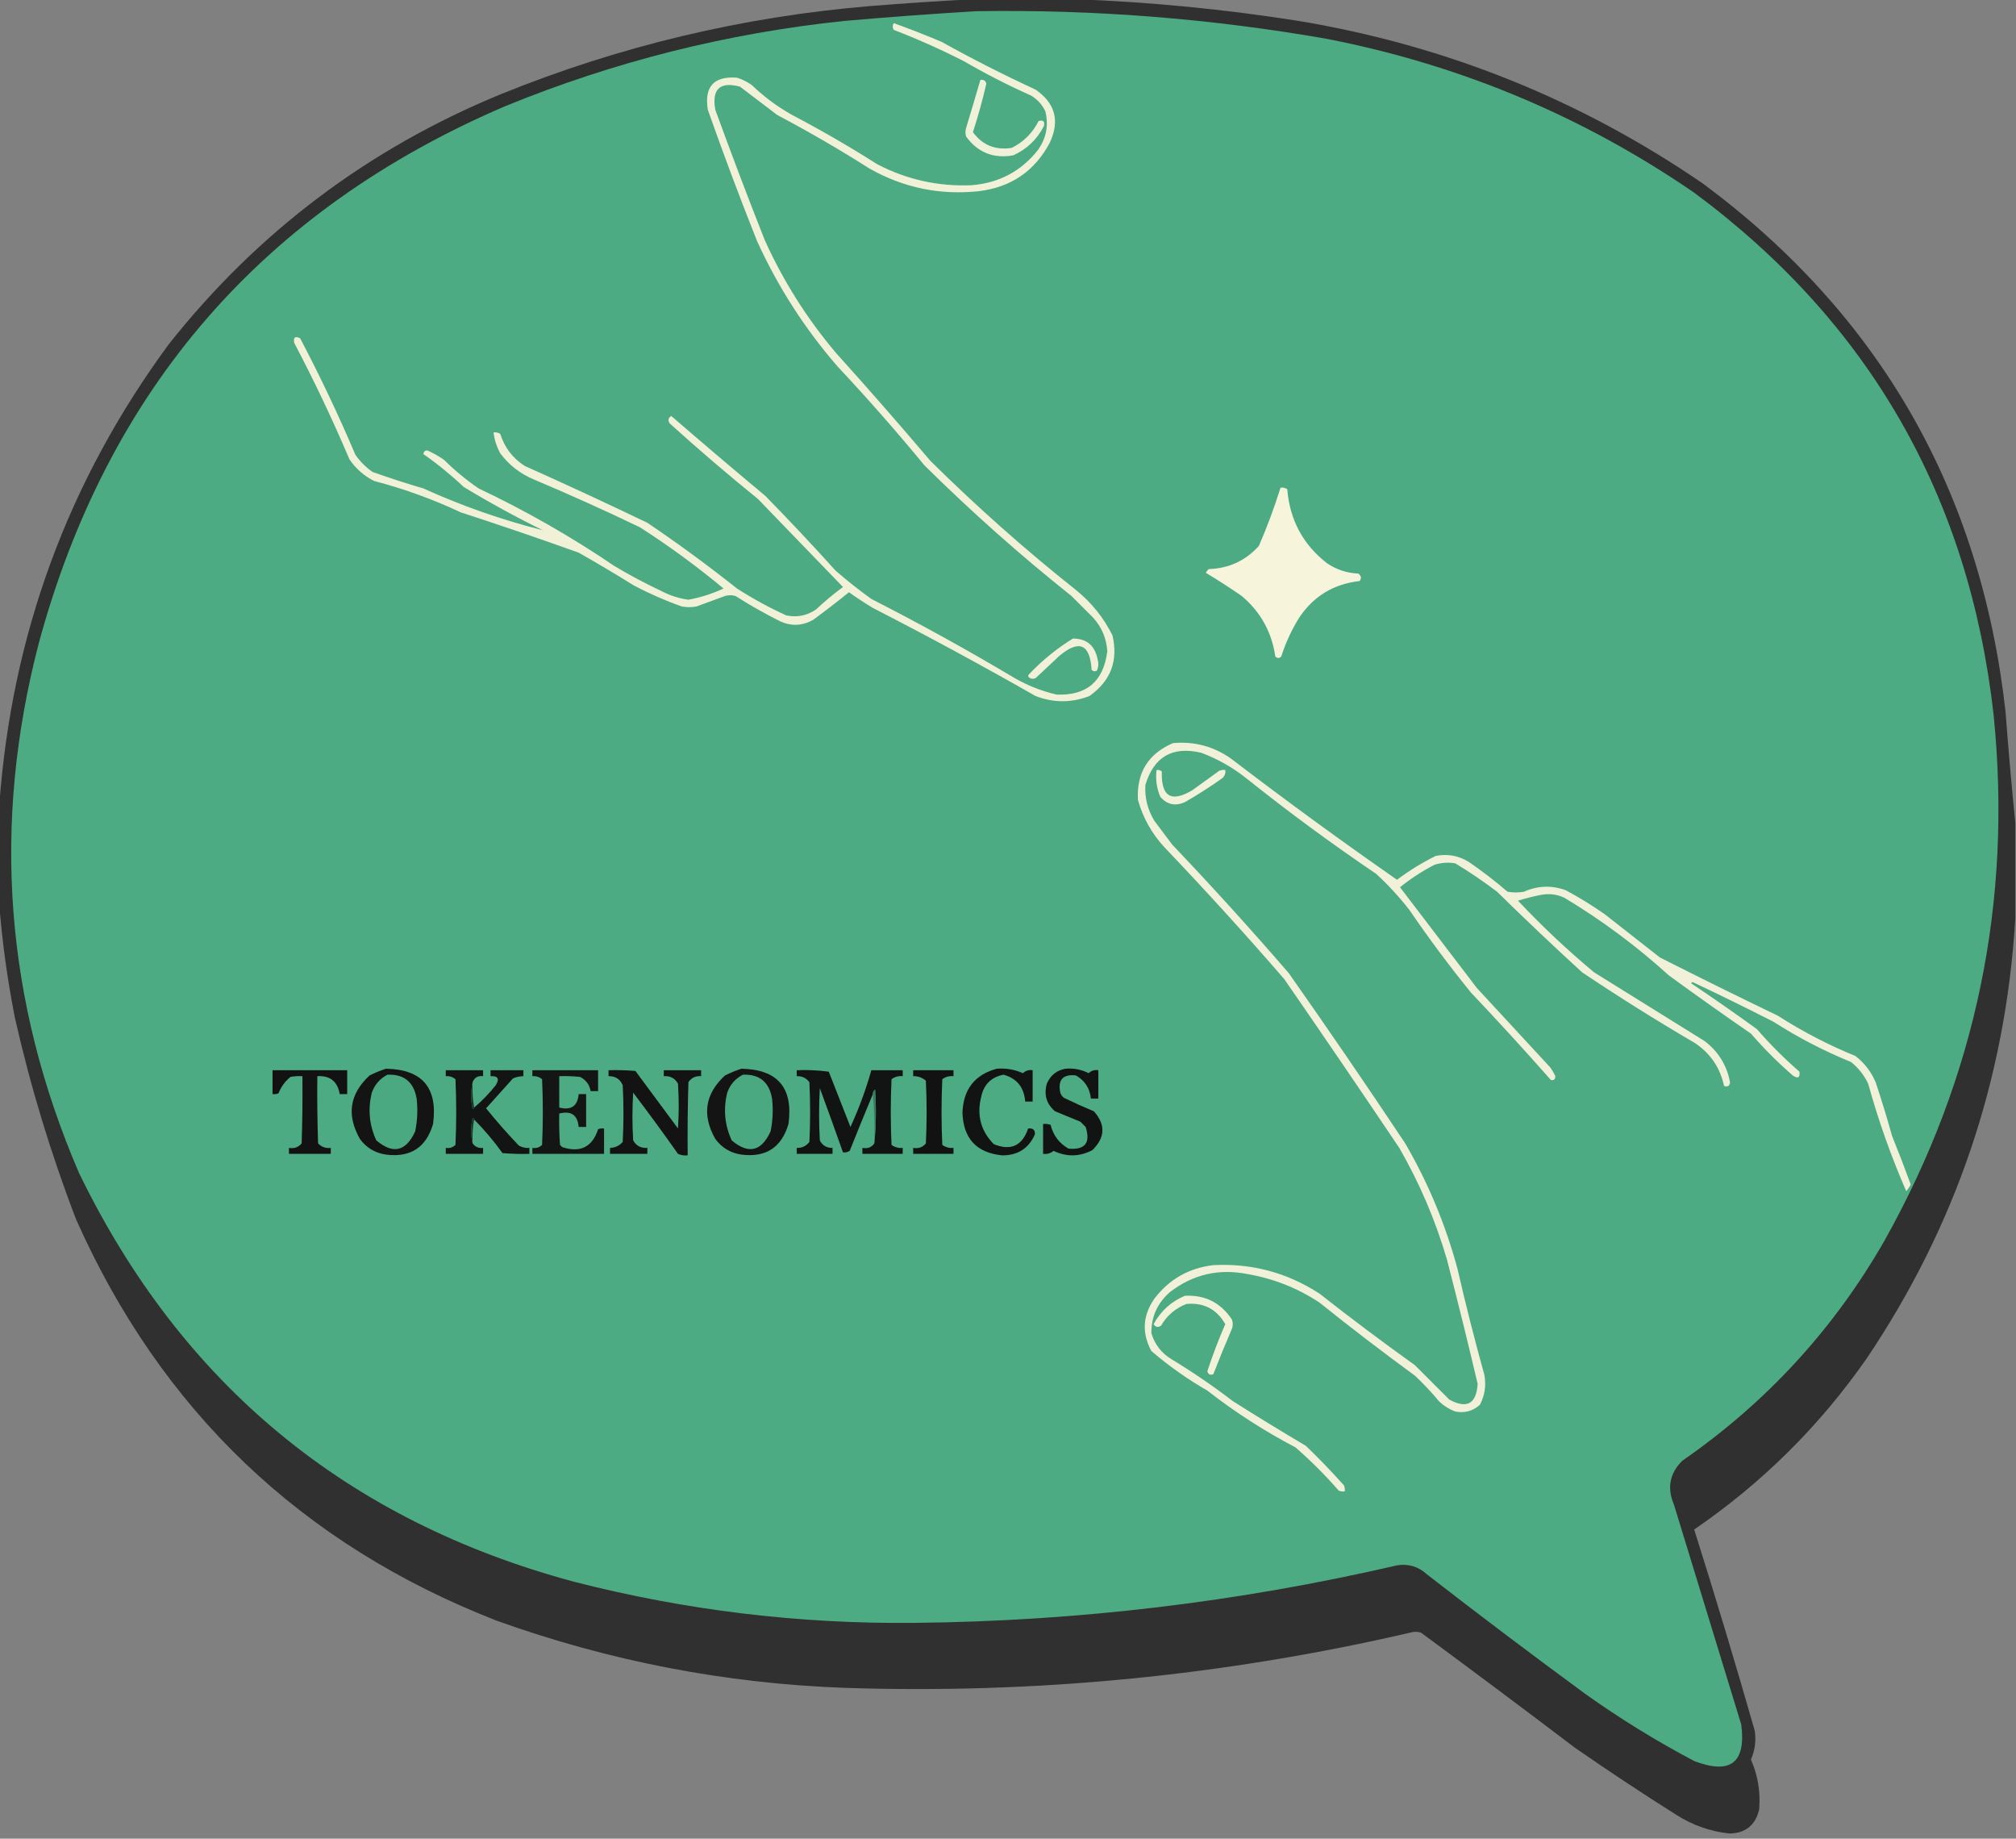 <?xml version="1.0" encoding="UTF-8"?>
<!DOCTYPE svg PUBLIC "-//W3C//DTD SVG 1.1//EN" "http://www.w3.org/Graphics/SVG/1.1/DTD/svg11.dtd">
<svg xmlns="http://www.w3.org/2000/svg" version="1.1" width="1350px" height="1231px" style="shape-rendering:geometricPrecision; text-rendering:geometricPrecision; image-rendering:optimizeQuality; fill-rule:evenodd; clip-rule:evenodd" xmlns:xlink="http://www.w3.org/1999/xlink">
<rect width="100%" height="100%" fill="#808080" stroke="none"/>
<g><path style="opacity:0.978" fill="#2e2e2e" d="M 651.5,-0.5 C 674.5,-0.5 697.5,-0.5 720.5,-0.5C 770.305,1.347 819.972,6.18 869.5,14C 968.157,30.423 1058.49,66.756 1140.5,123C 1258.9,210.892 1326.4,328.726 1343,476.5C 1344.85,501.346 1347.02,526.013 1349.5,550.5C 1349.5,572.167 1349.5,593.833 1349.5,615.5C 1342.95,722.644 1309.79,820.644 1250,909.5C 1218.46,954.709 1179.96,992.876 1134.5,1024C 1148.6,1068.64 1162.1,1113.47 1175,1158.5C 1176.06,1165.29 1175.23,1171.79 1172.5,1178C 1177.17,1188.69 1179.01,1199.86 1178,1211.5C 1175.46,1222.05 1168.79,1227.38 1158,1227.5C 1145.22,1226.13 1133.39,1221.96 1122.5,1215C 1099.49,1200.5 1076.82,1185.5 1054.5,1170C 1020.35,1144.09 986.012,1118.42 951.5,1093C 949.167,1092.33 946.833,1092.33 944.5,1093C 819.763,1121.91 693.43,1134.24 565.5,1130C 485.469,1127.06 407.802,1112.06 332.5,1085C 201.895,1034.06 108.062,944.562 51,816.5C 34.087,772.521 20.42,727.521 10,681.5C 5.009,656.222 1.509,630.889 -0.5,605.5C -0.5,583.5 -0.5,561.5 -0.5,539.5C 7.625,425.312 45.458,322.312 113,230.5C 172.479,155.38 246.646,99.547 335.5,63C 415.115,30.742 497.782,11.075 583.5,4C 606.302,2.161 628.969,0.661 651.5,-0.5 Z"/></g>
<g><path style="opacity:1" fill="#4cab82" d="M 653.5,7.5 C 732.436,6.237 810.77,12.403 888.5,26C 977.86,43.433 1059.86,77.766 1134.5,129C 1251.72,215.86 1318.55,332.36 1335,478.5C 1347.64,603.638 1323.31,720.971 1262,830.5C 1228.06,889.785 1182.89,938.952 1126.5,978C 1118.03,986.459 1116.19,996.292 1121,1007.5C 1136,1056.5 1151,1105.5 1166,1154.5C 1169.35,1180.14 1158.85,1188.31 1134.5,1179C 1109.11,1165.59 1084.77,1150.59 1061.5,1134C 1025.81,1107.82 990.475,1081.15 955.5,1054C 949.804,1048.77 943.137,1046.77 935.5,1048C 829.276,1072.57 721.609,1085.4 612.5,1086.5C 535.257,1087.32 459.257,1078.15 384.5,1059C 232.288,1018.1 121.788,926.931 53,785.5C 3.324,670.35 -5.676,552.017 26,430.5C 72.205,260.24 176.372,140.406 338.5,71C 411.384,41.196 487.05,22.196 565.5,14C 594.959,11.431 624.292,9.264 653.5,7.5 Z"/></g>
<g><path style="opacity:1" fill="#f1f1d8" d="M 598.5,15.5 C 609.246,19.37 619.913,23.537 630.5,28C 651.064,39.449 672.064,50.115 693.5,60C 706.641,69.098 709.807,80.931 703,95.5C 692.95,114.514 677.117,125.348 655.5,128C 629.572,130.768 605.239,125.768 582.5,113C 562.351,100.202 541.685,88.202 520.5,77C 512.167,70.667 503.833,64.333 495.5,58C 482.034,54.463 476.534,59.629 479,73.5C 489.607,102.656 500.607,131.656 512,160.5C 524.501,188.197 540.501,213.53 560,236.5C 581.373,260.204 602.373,284.204 623,308.5C 654.014,339.191 686.514,368.024 720.5,395C 730.945,403.434 739.112,413.6 745,425.5C 748.896,442.479 743.73,455.979 729.5,466C 717.526,470.63 705.526,470.63 693.5,466C 657.677,445.585 621.344,425.919 584.5,407C 579.031,403.697 573.698,400.197 568.5,396.5C 560.643,402.858 552.643,409.025 544.5,415C 537.292,419.033 529.958,419.367 522.5,416C 512.175,410.84 502.175,405.173 492.5,399C 490.167,398.333 487.833,398.333 485.5,399C 479.167,401.333 472.833,403.667 466.5,406C 463.167,406.667 459.833,406.667 456.5,406C 445.502,402.111 434.836,397.444 424.5,392C 412.332,384.415 399.999,377.082 387.5,370C 361.327,360.609 334.993,351.609 308.5,343C 289.821,334.218 270.488,327.218 250.5,322C 243.763,318.598 238.263,313.765 234,307.5C 222.758,281.015 210.425,255.015 197,229.5C 196.333,225.833 197.667,224.833 201,226.5C 214.425,252.015 226.758,278.015 238,304.5C 241.167,309 245,312.833 249.5,316C 260.715,319.972 272.049,323.638 283.5,327C 309.396,338.742 336.063,348.075 363.5,355C 345.353,346.095 327.686,336.429 310.5,326C 301.954,317.922 292.954,310.589 283.5,304C 283.667,302.5 284.5,301.667 286,301.5C 290.08,303.25 293.913,305.417 297.5,308C 304.614,315.049 312.281,321.383 320.5,327C 352.299,342.057 382.632,359.391 411.5,379C 421.85,385.176 432.516,390.843 443.5,396C 449.026,398.842 454.86,400.676 461,401.5C 469.143,400.008 476.976,397.508 484.5,394C 466.675,379.174 448.009,365.508 428.5,353C 405.085,341.752 381.418,331.085 357.5,321C 348.384,317.198 340.884,311.365 335,303.5C 332.591,299.108 331.091,294.442 330.5,289.5C 332.144,289.286 333.644,289.62 335,290.5C 337.916,299.737 343.416,306.904 351.5,312C 379.003,324.28 406.336,336.946 433.5,350C 454.062,363.894 474.062,378.561 493.5,394C 504.052,400.777 515.052,406.777 526.5,412C 533.757,413.509 540.423,412.175 546.5,408C 552.208,402.623 558.208,397.623 564.5,393C 545.5,373.333 526.5,353.667 507.5,334C 487.392,317.728 467.725,300.895 448.5,283.5C 447.096,281.453 447.429,279.786 449.5,278.5C 470.353,296.521 491.353,314.354 512.5,332C 528.533,348.365 544.2,365.032 559.5,382C 567.212,388.714 575.212,395.047 583.5,401C 616.143,417.652 648.143,435.318 679.5,454C 688.302,459.045 697.636,462.711 707.5,465C 727.659,465.849 738.993,456.183 741.5,436C 740.94,427.382 737.773,419.882 732,413.5C 727.167,408.667 722.333,403.833 717.5,399C 683.18,371.69 650.346,342.523 619,311.5C 600.411,288.907 581.078,266.907 561,245.5C 538.998,220.185 520.998,192.185 507,161.5C 495.41,132.399 484.41,103.066 474,73.5C 471.489,58.015 477.989,50.849 493.5,52C 497.112,53.139 500.446,54.806 503.5,57C 511.655,64.823 520.655,71.49 530.5,77C 549.991,87.242 568.991,98.242 587.5,110C 607.291,120.267 628.291,124.934 650.5,124C 668.873,122.567 683.706,114.734 695,100.5C 700.675,92.511 702.341,83.844 700,74.5C 697.886,70.052 694.719,66.552 690.5,64C 675.063,57.115 660.063,49.448 645.5,41C 630.188,33.177 614.521,26.177 598.5,20C 597.587,18.586 597.587,17.086 598.5,15.5 Z"/></g>
<g><path style="opacity:1" fill="#eff1d8" d="M 656.5,53.5 C 658.635,53.147 659.968,53.98 660.5,56C 657.977,66.977 654.977,77.81 651.5,88.5C 657.93,97.206 666.597,100.706 677.5,99C 685.475,95.025 691.475,89.025 695.5,81C 698.667,80.167 699.833,81.333 699,84.5C 694.419,93.415 687.586,99.915 678.5,104C 665.341,106.331 654.841,102.165 647,91.5C 646.333,89.5 646.333,87.5 647,85.5C 650.232,74.826 653.399,64.159 656.5,53.5 Z"/></g>
<g><path style="opacity:1" fill="#f7f4dc" d="M 857.5,326.5 C 859.144,326.286 860.644,326.62 862,327.5C 863.66,347.995 872.494,364.495 888.5,377C 894.804,381.313 901.804,383.647 909.5,384C 911.527,385.396 911.86,387.062 910.5,389C 893.149,390.92 879.649,399.087 870,413.5C 864.922,421.657 860.922,430.324 858,439.5C 856.667,440.833 855.333,440.833 854,439.5C 851.608,423.121 844.108,409.621 831.5,399C 823.634,393.571 815.634,388.404 807.5,383.5C 807.977,382.522 808.643,381.689 809.5,381C 822.903,380.547 834.07,375.38 843,365.5C 848.528,352.747 853.362,339.747 857.5,326.5 Z"/></g>
<g><path style="opacity:1" fill="#f0f1d8" d="M 718.5,427.5 C 727.739,427.56 733.239,432.227 735,441.5C 735.769,444.099 735.602,446.599 734.5,449C 733.216,449.684 732.049,449.517 731,448.5C 729.907,431.2 722.74,428.034 709.5,439C 704.167,444 698.833,449 693.5,454C 691.888,454.72 690.388,454.554 689,453.5C 688.333,452.833 688.333,452.167 689,451.5C 697.862,442.121 707.695,434.121 718.5,427.5 Z"/></g>
<g><path style="opacity:1" fill="#f0f1d8" d="M 785.5,497.5 C 799.8,496.212 812.8,499.712 824.5,508C 861.082,535.966 898.082,562.966 935.5,589C 943.638,582.874 952.304,577.54 961.5,573C 969.373,571.501 976.706,572.834 983.5,577C 992.527,583.182 1001.19,589.849 1009.5,597C 1013.17,597.667 1016.83,597.667 1020.5,597C 1029.72,592.898 1039.05,592.564 1048.5,596C 1057.5,600.832 1066.17,606.165 1074.5,612C 1086.83,621.667 1099.17,631.333 1111.5,641C 1137.68,654.256 1164.01,667.256 1190.5,680C 1206.95,690.561 1224.29,699.561 1242.5,707C 1248.53,711.692 1253.03,717.525 1256,724.5C 1259.97,736.396 1263.64,748.396 1267,760.5C 1271.36,771.255 1275.53,782.088 1279.5,793C 1278.71,794.626 1277.71,796.126 1276.5,797.5C 1266.32,774.143 1257.82,750.143 1251,725.5C 1248.31,719.803 1244.48,714.97 1239.5,711C 1221.29,703.561 1203.95,694.561 1187.5,684C 1169.62,674.895 1151.62,666.061 1133.5,657.5C 1132.3,657.846 1132.3,658.346 1133.5,659C 1148.01,668.754 1162.34,678.754 1176.5,689C 1185.33,699.167 1194.83,708.667 1205,717.5C 1205.44,721.534 1203.94,722.367 1200.5,720C 1190.5,711.333 1181.17,702 1172.5,692C 1153.99,679.246 1135.66,666.246 1117.5,653C 1095.86,633.354 1072.53,616.021 1047.5,601C 1042.7,598.8 1037.7,598.133 1032.5,599C 1027.09,600.02 1021.75,601.353 1016.5,603C 1032.59,620.098 1049.59,636.098 1067.5,651C 1092.17,666.333 1116.83,681.667 1141.5,697C 1150.68,704.007 1156.34,713.174 1158.5,724.5C 1158.25,727.082 1156.92,727.915 1154.5,727C 1151.78,714.557 1145.12,704.89 1134.5,698C 1109,683.084 1084,667.417 1059.5,651C 1040.2,633.366 1021.2,615.366 1002.5,597C 993.513,590.172 984.179,583.838 974.5,578C 969.743,577.19 965.076,577.524 960.5,579C 952.321,583.253 944.654,588.253 937.5,594C 954.667,616.5 971.833,639 989,661.5C 1005.33,679.167 1021.67,696.833 1038,714.5C 1039.4,716.394 1040.57,718.394 1041.5,720.5C 1041.47,722.704 1040.47,723.538 1038.5,723C 1021.04,703.2 1003.2,683.7 985,664.5C 970.563,646.731 956.896,628.398 944,609.5C 937.237,600.733 929.737,592.567 921.5,585C 891.657,564.825 862.657,543.491 834.5,521C 825.41,513.787 815.41,508.12 804.5,504C 785.229,499.385 772.729,506.551 767,525.5C 766.475,534.065 768.475,542.065 773,549.5C 777,554.833 781,560.167 785,565.5C 811.739,593.569 837.739,622.235 863,651.5C 889.494,689.153 915.494,727.153 941,765.5C 956.361,791.902 968.027,819.902 976,849.5C 981.469,873.326 987.469,896.992 994,920.5C 995.281,927.591 994.281,934.258 991,940.5C 986.302,944.717 980.802,946.217 974.5,945C 970.325,943.416 966.659,941.082 963.5,938C 958.533,932.031 953.199,926.365 947.5,921C 925.807,905.151 904.473,888.818 883.5,872C 868.828,862.331 852.828,855.998 835.5,853C 816.234,849.152 798.901,853.152 783.5,865C 775.099,872.298 770.932,881.464 771,892.5C 773.209,900.049 777.709,905.882 784.5,910C 798.687,918.592 812.354,927.925 825.5,938C 841.666,948.251 858,958.251 874.5,968C 883.364,976.53 891.864,985.363 900,994.5C 900.49,995.793 900.657,997.127 900.5,998.5C 899.127,998.657 897.793,998.49 896.5,998C 887.5,987.667 877.833,978 867.5,969C 846.643,958.078 826.977,945.412 808.5,931C 795.168,923.333 782.668,914.499 771,904.5C 764.506,892.414 765.173,880.748 773,869.5C 782.9,856.461 796.066,848.961 812.5,847C 838.196,845.674 861.863,852.008 883.5,866C 904.476,882.487 925.809,898.487 947.5,914C 955.14,921.64 962.806,929.306 970.5,937C 982.306,943.43 988.639,939.93 989.5,926.5C 982.973,898.753 976.139,871.086 969,843.5C 961.347,817.195 950.68,792.195 937,768.5C 911.581,730.66 885.914,692.993 860,655.5C 834.072,625.568 807.405,596.235 780,567.5C 771.406,558.314 765.406,547.647 762,535.5C 761.044,517.309 768.877,504.642 785.5,497.5 Z"/></g>
<g><path style="opacity:1" fill="#f1f2d9" d="M 774.5,515.5 C 775.822,515.33 776.989,515.663 778,516.5C 777.485,533.361 784.318,537.528 798.5,529C 804.5,524.667 810.5,520.333 816.5,516C 817.793,515.51 819.127,515.343 820.5,515.5C 820.822,517.722 820.155,519.556 818.5,521C 810.435,526.728 802.101,532.061 793.5,537C 787.047,539.893 781.547,538.726 777,533.5C 774.519,527.629 773.685,521.629 774.5,515.5 Z"/></g>
<g><path style="opacity:1" fill="#131413" d="M 258.5,715.5 C 282.775,715.95 293.275,728.283 290,752.5C 285.374,768.236 274.874,775.069 258.5,773C 251.142,771.91 245.309,768.41 241,762.5C 231.933,746.497 234.1,732.33 247.5,720C 251.157,718.178 254.824,716.678 258.5,715.5 Z"/></g>
<g><path style="opacity:1" fill="#131413" d="M 496.5,715.5 C 520.775,715.95 531.275,728.283 528,752.5C 523.374,768.236 512.874,775.069 496.5,773C 489.142,771.91 483.309,768.41 479,762.5C 469.933,746.497 472.1,732.33 485.5,720C 489.157,718.178 492.824,716.678 496.5,715.5 Z"/></g>
<g><path style="opacity:1" fill="#121413" d="M 667.5,715.5 C 673.62,715.026 679.453,716.026 685,718.5C 686.789,716.771 688.956,716.104 691.5,716.5C 691.5,723.5 691.5,730.5 691.5,737.5C 689.833,737.5 688.167,737.5 686.5,737.5C 685.775,727.962 680.941,721.962 672,719.5C 663.734,721.1 658.734,726.1 657,734.5C 654.002,746.731 656.835,757.231 665.5,766C 676.854,770.657 684.521,767.157 688.5,755.5C 691.757,755.174 693.257,756.507 693,759.5C 688.813,768.936 681.48,773.603 671,773.5C 653.941,771.771 645.108,762.271 644.5,745C 645.036,729.327 652.702,719.494 667.5,715.5 Z"/></g>
<g><path style="opacity:1" fill="#121413" d="M 713.5,715.5 C 718.984,715.014 724.15,716.014 729,718.5C 730.789,716.771 732.956,716.104 735.5,716.5C 735.5,722.833 735.5,729.167 735.5,735.5C 733.833,735.5 732.167,735.5 730.5,735.5C 729.813,728.627 726.48,723.46 720.5,720C 711.783,719.051 708.283,722.884 710,731.5C 710.465,732.931 711.299,734.097 712.5,735C 719.083,738.194 725.75,741.194 732.5,744C 740.464,752.917 740.131,761.584 731.5,770C 722.94,774.488 714.273,774.654 705.5,770.5C 703.477,772.173 701.144,772.84 698.5,772.5C 698.5,765.833 698.5,759.167 698.5,752.5C 700.199,752.34 701.866,752.506 703.5,753C 705.252,760.077 709.252,765.41 715.5,769C 726.593,769.991 730.427,765.158 727,754.5C 725.833,753.333 724.667,752.167 723.5,751C 717.833,748.667 712.167,746.333 706.5,744C 700.777,739.16 698.943,732.993 701,725.5C 703.432,719.882 707.599,716.549 713.5,715.5 Z"/></g>
<g><path style="opacity:1" fill="#121212" d="M 182.5,716.5 C 199.167,716.5 215.833,716.5 232.5,716.5C 232.5,721.833 232.5,727.167 232.5,732.5C 230.833,732.5 229.167,732.5 227.5,732.5C 225.994,723.983 220.994,719.983 212.5,720.5C 212.333,735.504 212.5,750.504 213,765.5C 215.305,767.93 218.138,768.93 221.5,768.5C 221.5,769.833 221.5,771.167 221.5,772.5C 212.167,772.5 202.833,772.5 193.5,772.5C 193.5,771.167 193.5,769.833 193.5,768.5C 196.97,769.125 199.804,768.125 202,765.5C 202.5,750.504 202.667,735.504 202.5,720.5C 199.813,720.336 197.146,720.503 194.5,721C 190.855,723.958 188.188,727.625 186.5,732C 185.207,732.49 183.873,732.657 182.5,732.5C 182.5,727.167 182.5,721.833 182.5,716.5 Z"/></g>
<g><path style="opacity:1" fill="#131514" d="M 316.5,724.5 C 315.183,730.346 315.183,736.346 316.5,742.5C 317.107,742.376 317.44,742.043 317.5,741.5C 322.802,737.03 327.636,732.03 332,726.5C 334.639,722.242 333.472,720.242 328.5,720.5C 328.5,719.167 328.5,717.833 328.5,716.5C 335.833,716.5 343.167,716.5 350.5,716.5C 350.5,717.833 350.5,719.167 350.5,720.5C 348.073,720.523 345.74,721.023 343.5,722C 337.487,728.678 331.487,735.345 325.5,742C 332.448,750.618 339.781,758.952 347.5,767C 349.677,768.202 352.011,768.702 354.5,768.5C 354.5,769.833 354.5,771.167 354.5,772.5C 348.491,772.666 342.491,772.499 336.5,772C 330.753,764.005 324.419,756.505 317.5,749.5C 317.44,748.957 317.107,748.624 316.5,748.5C 315.184,754.32 315.184,759.987 316.5,765.5C 318.176,767.834 320.509,768.834 323.5,768.5C 323.5,769.833 323.5,771.167 323.5,772.5C 315.167,772.5 306.833,772.5 298.5,772.5C 298.5,771.167 298.5,769.833 298.5,768.5C 301.044,768.896 303.211,768.229 305,766.5C 305.667,751.833 305.667,737.167 305,722.5C 303.103,720.984 300.936,720.317 298.5,720.5C 298.5,719.167 298.5,717.833 298.5,716.5C 306.833,716.5 315.167,716.5 323.5,716.5C 323.5,717.833 323.5,719.167 323.5,720.5C 319.998,720.076 317.665,721.41 316.5,724.5 Z"/></g>
<g><path style="opacity:1" fill="#141615" d="M 356.5,716.5 C 371.167,716.5 385.833,716.5 400.5,716.5C 400.5,721.167 400.5,725.833 400.5,730.5C 398.833,730.5 397.167,730.5 395.5,730.5C 394.764,726.209 392.431,723.042 388.5,721C 383.845,720.501 379.179,720.334 374.5,720.5C 374.5,727.5 374.5,734.5 374.5,741.5C 382.475,743.503 386.809,740.503 387.5,732.5C 389.167,732.5 390.833,732.5 392.5,732.5C 392.5,739.833 392.5,747.167 392.5,754.5C 390.833,754.5 389.167,754.5 387.5,754.5C 386.809,746.497 382.475,743.497 374.5,745.5C 374.334,752.508 374.5,759.508 375,766.5C 375.5,767 376,767.5 376.5,768C 388.64,771.931 396.64,767.931 400.5,756C 401.793,755.51 403.127,755.343 404.5,755.5C 404.5,761.167 404.5,766.833 404.5,772.5C 388.5,772.5 372.5,772.5 356.5,772.5C 356.5,771.167 356.5,769.833 356.5,768.5C 359.044,768.896 361.211,768.229 363,766.5C 363.667,751.833 363.667,737.167 363,722.5C 361.103,720.984 358.936,720.317 356.5,720.5C 356.5,719.167 356.5,717.833 356.5,716.5 Z"/></g>
<g><path style="opacity:1" fill="#121312" d="M 407.5,716.5 C 413.509,716.334 419.509,716.501 425.5,717C 435,729.833 444.5,742.667 454,755.5C 454.667,745.5 454.667,735.5 454,725.5C 451.961,721.864 448.794,720.198 444.5,720.5C 444.5,719.167 444.5,717.833 444.5,716.5C 452.833,716.5 461.167,716.5 469.5,716.5C 469.5,717.833 469.5,719.167 469.5,720.5C 465.79,720.225 462.957,721.558 461,724.5C 460.5,740.83 460.333,757.163 460.5,773.5C 458.208,773.756 456.041,773.423 454,772.5C 444.244,758.656 434.244,744.989 424,731.5C 423.333,742.167 423.333,752.833 424,763.5C 426.039,767.136 429.206,768.802 433.5,768.5C 433.5,769.833 433.5,771.167 433.5,772.5C 425.167,772.5 416.833,772.5 408.5,772.5C 408.5,771.167 408.5,769.833 408.5,768.5C 411.939,768.411 414.772,767.078 417,764.5C 417.667,751.833 417.667,739.167 417,726.5C 415.188,722.392 412.021,720.392 407.5,720.5C 407.5,719.167 407.5,717.833 407.5,716.5 Z"/></g>
<g><path style="opacity:1" fill="#121313" d="M 585.5,765.5 C 586.66,753.674 586.826,741.674 586,729.5C 584.961,730.244 584.461,731.244 584.5,732.5C 579.243,745.098 574.077,757.764 569,770.5C 567.644,771.38 566.144,771.714 564.5,771.5C 559.443,757.164 554.276,742.831 549,728.5C 548.333,740.167 548.333,751.833 549,763.5C 550.734,766.922 553.567,768.589 557.5,768.5C 557.5,769.833 557.5,771.167 557.5,772.5C 549.5,772.5 541.5,772.5 533.5,772.5C 533.5,771.167 533.5,769.833 533.5,768.5C 537.025,768.654 539.859,767.321 542,764.5C 542.667,751.167 542.667,737.833 542,724.5C 539.859,721.679 537.025,720.346 533.5,720.5C 533.5,719.167 533.5,717.833 533.5,716.5C 540.755,716.187 547.921,716.52 555,717.5C 559.836,729.838 564.67,742.172 569.5,754.5C 575.169,742.155 579.836,729.488 583.5,716.5C 590.5,716.5 597.5,716.5 604.5,716.5C 604.5,717.833 604.5,719.167 604.5,720.5C 601.728,720.22 599.228,720.887 597,722.5C 596.333,737.167 596.333,751.833 597,766.5C 599.228,768.113 601.728,768.78 604.5,768.5C 604.5,769.833 604.5,771.167 604.5,772.5C 595.5,772.5 586.5,772.5 577.5,772.5C 577.5,771.167 577.5,769.833 577.5,768.5C 580.942,769.172 583.609,768.172 585.5,765.5 Z"/></g>
<g><path style="opacity:1" fill="#121212" d="M 611.5,716.5 C 620.5,716.5 629.5,716.5 638.5,716.5C 638.5,717.833 638.5,719.167 638.5,720.5C 635.728,720.22 633.228,720.887 631,722.5C 630.333,737.167 630.333,751.833 631,766.5C 633.228,768.113 635.728,768.78 638.5,768.5C 638.5,769.833 638.5,771.167 638.5,772.5C 629.5,772.5 620.5,772.5 611.5,772.5C 611.5,771.167 611.5,769.833 611.5,768.5C 615.013,769.124 617.847,768.124 620,765.5C 620.667,751.5 620.667,737.5 620,723.5C 617.581,721.415 614.747,720.415 611.5,720.5C 611.5,719.167 611.5,717.833 611.5,716.5 Z"/></g>
<g><path style="opacity:1" fill="#4aa980" d="M 259.5,719.5 C 270.588,719.077 277.088,724.41 279,735.5C 279.848,742.899 279.515,750.233 278,757.5C 271.838,770.93 263.172,772.93 252,763.5C 247.265,753.218 246.265,742.551 249,731.5C 250.963,726.044 254.463,722.044 259.5,719.5 Z"/></g>
<g><path style="opacity:1" fill="#4aa980" d="M 497.5,719.5 C 508.588,719.077 515.088,724.41 517,735.5C 517.848,742.899 517.515,750.233 516,757.5C 509.838,770.93 501.172,772.93 490,763.5C 485.265,753.218 484.265,742.551 487,731.5C 488.963,726.044 492.463,722.044 497.5,719.5 Z"/></g>
<g><path style="opacity:1" fill="#1c3329" d="M 316.5,724.5 C 316.178,730.358 316.511,736.025 317.5,741.5C 317.44,742.043 317.107,742.376 316.5,742.5C 315.183,736.346 315.183,730.346 316.5,724.5 Z"/></g>
<g><path style="opacity:1" fill="#387b5e" d="M 585.5,765.5 C 585.828,754.321 585.495,743.321 584.5,732.5C 584.461,731.244 584.961,730.244 586,729.5C 586.826,741.674 586.66,753.674 585.5,765.5 Z"/></g>
<g><path style="opacity:1" fill="#1c3329" d="M 317.5,749.5 C 316.512,754.64 316.179,759.974 316.5,765.5C 315.184,759.987 315.184,754.32 316.5,748.5C 317.107,748.624 317.44,748.957 317.5,749.5 Z"/></g>
<g><path style="opacity:1" fill="#f2f2d9" d="M 793.5,867.5 C 807.041,866.854 817.541,872.187 825,883.5C 825.667,885.5 825.667,887.5 825,889.5C 820.634,899.603 816.467,909.77 812.5,920C 810.393,920.854 809.059,920.188 808.5,918C 812.011,907.299 816.011,896.799 820.5,886.5C 814.724,876.445 806.057,871.945 794.5,873C 787.164,875.833 781.497,880.666 777.5,887.5C 775.453,888.904 773.786,888.571 772.5,886.5C 777.351,877.643 784.351,871.309 793.5,867.5 Z"/></g>
</svg>
